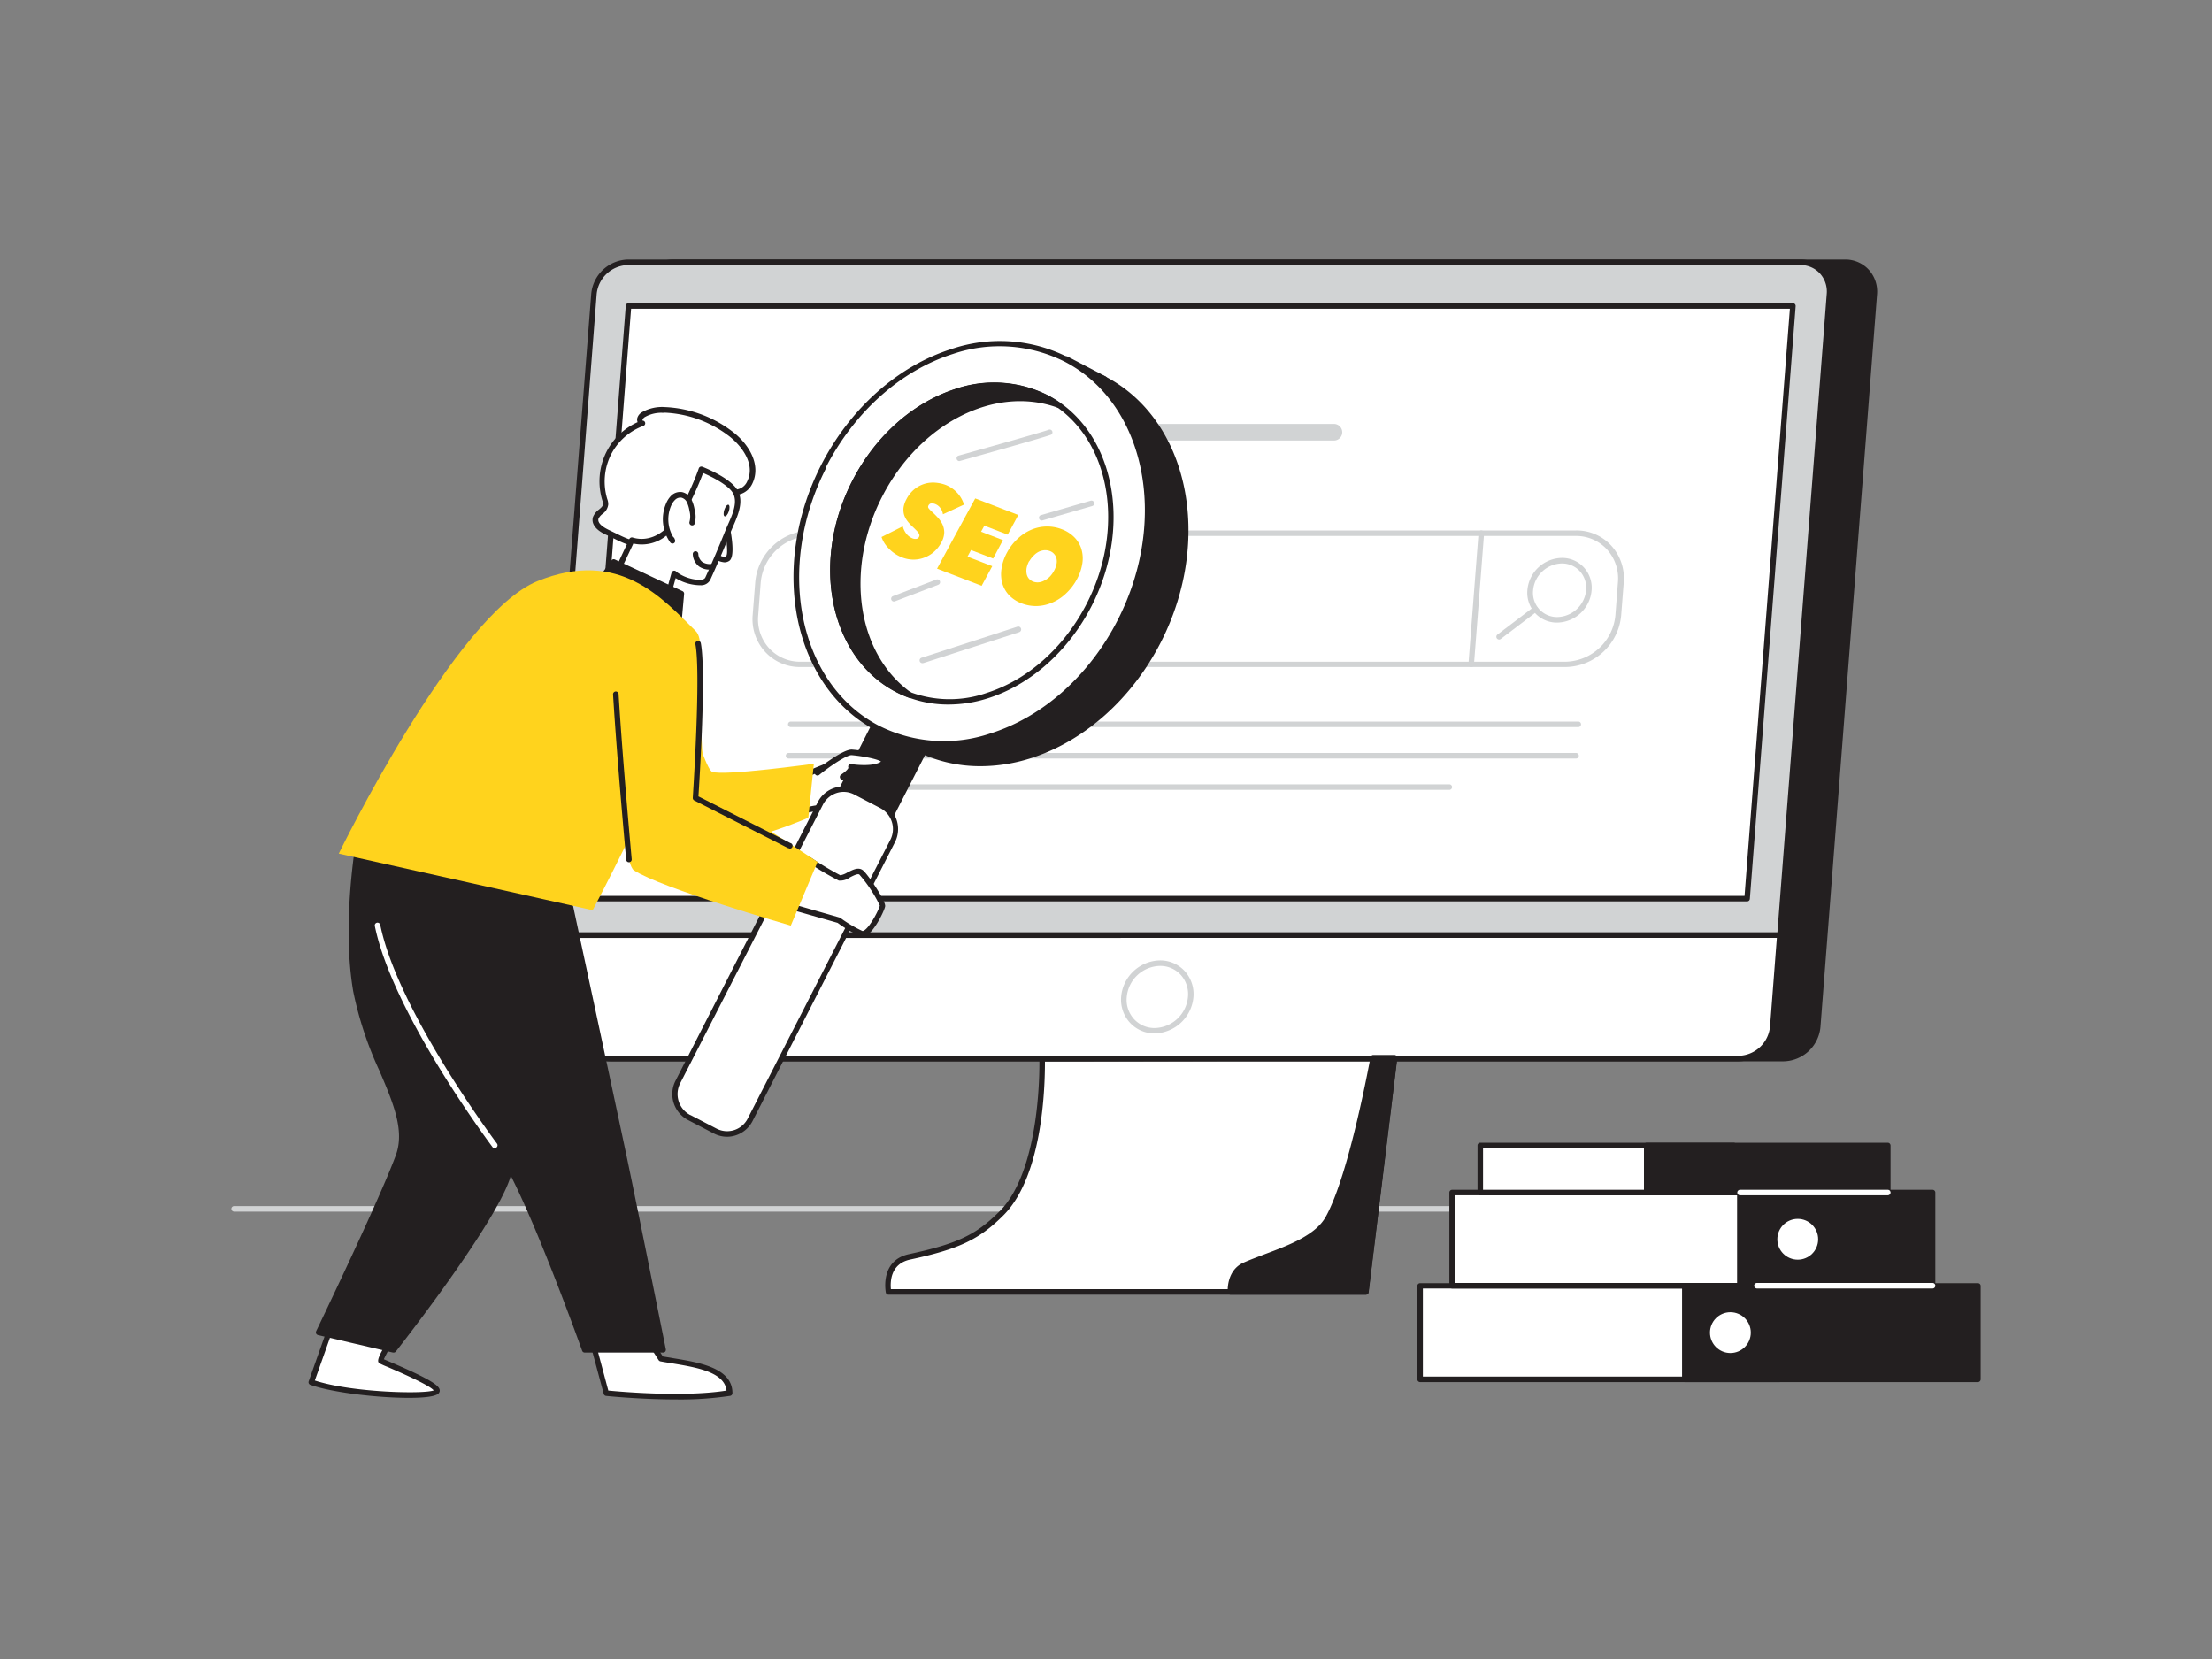 <svg id="_190_seo_flatline" data-name="#190_seo_flatline" xmlns="http://www.w3.org/2000/svg" viewBox="0 0 400 300"><rect x="0" y="0" width="400" height="300" fill="#808080" stroke="none"/><path d="M326.62,219.1H42.33a.51.51,0,0,1-.5-.5.5.5,0,0,1,.5-.5H326.62a.5.5,0,0,1,.5.5A.51.51,0,0,1,326.62,219.1Z" fill="#d1d3d4"/><path d="M252.18,191.27,247,233.62H160.67s-1.11-5.28,3.8-6.34c8.81-1.9,12.31-3.55,16.63-7.87,8-8,7.35-28,7.35-28Z" fill="#fff"/><path d="M247,234.12H160.67a.49.49,0,0,1-.49-.4c0-.06-1.14-5.78,4.19-6.93,8.74-1.88,12.11-3.47,16.37-7.73,7.73-7.72,7.21-27.43,7.21-27.62a.47.47,0,0,1,.14-.37.51.51,0,0,1,.35-.15l63.74-.15h0a.52.52,0,0,1,.38.17.51.51,0,0,1,.12.39l-5.18,42.35A.5.5,0,0,1,247,234.12Zm-85.9-1h85.46l5.06-41.35-62.66.15c0,3.26-.09,20.44-7.51,27.85-4.38,4.37-8,6.09-16.87,8C160.92,228.56,161,231.94,161.1,233.12Z" fill="#231f20"/><path d="M328.71,185.64,330,169.11l9-115.9a5.24,5.24,0,0,0-5.27-5.78h-212a6.32,6.32,0,0,0-6.17,5.78L105.24,185.64a5.24,5.24,0,0,0,5.27,5.78h212A6.33,6.33,0,0,0,328.71,185.64Z" fill="#231f20"/><path d="M322.54,191.92h-212a5.71,5.71,0,0,1-4.25-1.83,5.85,5.85,0,0,1-1.52-4.49L115,53.17a6.83,6.83,0,0,1,6.66-6.24h212a5.74,5.74,0,0,1,4.25,1.82,5.88,5.88,0,0,1,1.52,4.5L329.2,185.68A6.83,6.83,0,0,1,322.54,191.92Zm-200.9-144A5.82,5.82,0,0,0,116,53.25L105.74,185.68a4.84,4.84,0,0,0,1.25,3.73,4.74,4.74,0,0,0,3.52,1.51h212a5.83,5.83,0,0,0,5.67-5.32h0L338.44,53.17a4.86,4.86,0,0,0-1.25-3.74,4.73,4.73,0,0,0-3.52-1.5Z" fill="#231f20"/><path d="M321.87,169.11H98.41l9-115.9a6.3,6.3,0,0,1,6.16-5.78h212a5.24,5.24,0,0,1,5.27,5.78Z" fill="#d1d3d4"/><path d="M321.88,169.61H98.41a.5.5,0,0,1-.5-.54l9-115.9a6.83,6.83,0,0,1,6.66-6.24h212a5.74,5.74,0,0,1,4.25,1.82,5.87,5.87,0,0,1,1.52,4.49l-9,115.91A.49.49,0,0,1,321.88,169.61ZM99,168.61H321.41l8.92-115.44a4.86,4.86,0,0,0-1.25-3.74,4.73,4.73,0,0,0-3.52-1.5h-212a5.82,5.82,0,0,0-5.67,5.32Z" fill="#231f20"/><polygon points="315.93 162.53 105.37 162.53 113.65 55.36 324.21 55.36 315.93 162.53" fill="#fff"/><path d="M315.93,163H105.37a.52.52,0,0,1-.37-.16.53.53,0,0,1-.13-.38l8.29-107.17a.49.49,0,0,1,.49-.46H324.21a.51.51,0,0,1,.37.16.52.52,0,0,1,.13.38l-8.28,107.16A.5.5,0,0,1,315.93,163Zm-210-1H315.47l8.2-106.17H114.12Z" fill="#231f20"/><path d="M314.43,191.42h-212a5.26,5.26,0,0,1-5.28-5.78l1.28-16.53H321.87l-1.27,16.53A6.33,6.33,0,0,1,314.43,191.42Z" fill="#fff"/><path d="M314.43,191.92h-212a5.72,5.72,0,0,1-4.26-1.83,5.85,5.85,0,0,1-1.52-4.49l1.28-16.53a.5.5,0,0,1,.5-.46H321.88a.5.5,0,0,1,.36.16.49.49,0,0,1,.13.38l-1.27,16.53A6.84,6.84,0,0,1,314.43,191.92ZM98.87,169.61l-1.24,16.07a4.92,4.92,0,0,0,1.25,3.74,4.74,4.74,0,0,0,3.53,1.5h212a5.83,5.83,0,0,0,5.67-5.32l1.23-16Z" fill="#231f20"/><path d="M241.22,79.66h-48.1a1.5,1.5,0,0,1,0-3h48.1a1.5,1.5,0,0,1,0,3Z" fill="#d1d3d4"/><path d="M283.12,120.62H144.73a8.52,8.52,0,0,1-6.35-2.73,8.74,8.74,0,0,1-2.27-6.72l.46-5.88a10.25,10.25,0,0,1,10-9.37H285a8.52,8.52,0,0,1,6.35,2.73,8.77,8.77,0,0,1,2.27,6.71l-.46,5.89A10.26,10.26,0,0,1,283.12,120.62ZM146.56,96.92a9.24,9.24,0,0,0-9,8.44l-.45,5.89a7.73,7.73,0,0,0,2,6,7.55,7.55,0,0,0,5.62,2.41H283.12a9.25,9.25,0,0,0,9-8.45l.45-5.88a7.81,7.81,0,0,0-2-6A7.57,7.57,0,0,0,285,96.92Z" fill="#d1d3d4"/><path d="M266,120.62h0a.5.5,0,0,1-.46-.53l1.83-23.7a.5.5,0,0,1,1,.08l-1.83,23.69A.5.5,0,0,1,266,120.62Z" fill="#d1d3d4"/><path d="M281.61,112.58a5.34,5.34,0,0,1-4-1.7,5.46,5.46,0,0,1-1.41-4.18,6.36,6.36,0,0,1,6.2-5.81,5.32,5.32,0,0,1,4,1.7,5.44,5.44,0,0,1,1.41,4.18A6.35,6.35,0,0,1,281.61,112.58Zm.82-10.69a5.33,5.33,0,0,0-5.2,4.88,4.4,4.4,0,0,0,1.15,3.43,4.33,4.33,0,0,0,3.23,1.38,5.35,5.35,0,0,0,5.21-4.88h0a4.49,4.49,0,0,0-1.15-3.43A4.37,4.37,0,0,0,282.43,101.89Z" fill="#d1d3d4"/><path d="M271.09,115.65a.51.51,0,0,1-.4-.2.5.5,0,0,1,.09-.7l6.58-5a.5.5,0,0,1,.61.79l-6.58,5A.49.49,0,0,1,271.09,115.65Z" fill="#d1d3d4"/><path d="M285.44,131.48H143a.5.5,0,0,1-.5-.5.5.5,0,0,1,.5-.5h142.4a.5.5,0,0,1,.5.5A.5.5,0,0,1,285.44,131.48Z" fill="#d1d3d4"/><path d="M285,137.16H142.6a.5.5,0,0,1-.5-.5.5.5,0,0,1,.5-.5H285a.5.5,0,0,1,.5.5A.5.5,0,0,1,285,137.16Z" fill="#d1d3d4"/><path d="M262.08,142.83H142.16a.5.5,0,0,1-.5-.5.5.5,0,0,1,.5-.5H262.08a.5.5,0,0,1,.5.5A.5.5,0,0,1,262.08,142.83Z" fill="#d1d3d4"/><path d="M208.81,186.87a6,6,0,0,1-4.47-1.92,6.18,6.18,0,0,1-1.6-4.72,7.19,7.19,0,0,1,7-6.56,6,6,0,0,1,4.47,1.91,6.18,6.18,0,0,1,1.6,4.72h0A7.2,7.2,0,0,1,208.81,186.87Zm.94-12.2a6.17,6.17,0,0,0-6,5.63,5.17,5.17,0,0,0,1.33,4,5,5,0,0,0,3.74,1.6,6.17,6.17,0,0,0,6-5.64,5.19,5.19,0,0,0-1.33-4A5,5,0,0,0,209.75,174.67Zm5.57,5.6h0Z" fill="#d1d3d4"/><path d="M248.36,191.27s-3.74,21-8.13,29c-2.56,4.63-10.34,6.38-15.14,8.55-2.86,1.28-2.58,4.84-2.58,4.84H247l5.18-42.35Z" fill="#231f20"/><path d="M247,234.12H222.51a.5.5,0,0,1-.5-.46c0-.16-.27-3.93,2.87-5.34,1.17-.52,2.48-1,3.88-1.54,4.3-1.61,9.17-3.43,11-6.79,4.3-7.8,8-28.6,8.08-28.81a.5.5,0,0,1,.49-.41h3.82a.5.5,0,0,1,.38.17.51.51,0,0,1,.12.39l-5.18,42.35A.5.5,0,0,1,247,234.12Zm-24-1h23.55l5.06-41.35h-2.84c-.57,3.06-4,21.28-8.12,28.7-2,3.68-7.09,5.58-11.55,7.25-1.38.51-2.68,1-3.82,1.51A4.31,4.31,0,0,0,223,233.12Z" fill="#231f20"/><path d="M145.51,146.58a25.42,25.42,0,0,1,8.38-.69c4.62.39,6.87-2.22,7-4.27s-4-4.33-7-4.23-10.44,3.76-10.44,3.76Z" fill="#fff"/><path d="M145.51,147.08a.49.49,0,0,1-.47-.32l-2-5.44a.48.48,0,0,1,.24-.62c.31-.15,7.56-3.7,10.64-3.81a9.61,9.61,0,0,1,6.46,2.55,3,3,0,0,1,1,2.2,4.51,4.51,0,0,1-1.65,3.15,7.55,7.55,0,0,1-5.87,1.6,25.4,25.4,0,0,0-8.19.67A.36.36,0,0,1,145.51,147.08Zm-1.43-5.68,1.74,4.58a26.77,26.77,0,0,1,8.11-.59,6.63,6.63,0,0,0,5.13-1.35,3.6,3.6,0,0,0,1.3-2.45,2.16,2.16,0,0,0-.74-1.45,8.68,8.68,0,0,0-5.72-2.25C151.43,138,145.67,140.64,144.08,141.4Z" fill="#231f20"/><path d="M119.85,111.17s6.91,27.6,8.94,28.4,18.38-1.46,18.38-1.46l-1,9.76s-18.36,8.06-24.33,3.56-22.15-25.89-22.15-25.89Z" fill="#ffd31d"/><polygon points="151.04 145 160.06 149.7 169.51 131.21 160.49 126.51 151.04 145" fill="#231f20"/><path d="M160.06,150.2a.64.64,0,0,1-.23,0l-9-4.71a.49.49,0,0,1-.21-.67L160,126.28a.5.5,0,0,1,.3-.25.51.51,0,0,1,.38,0l9,4.7a.51.51,0,0,1,.22.67l-9.45,18.49a.51.51,0,0,1-.29.25A.41.41,0,0,1,160.06,150.2Zm-8.35-5.41,8.14,4.24,9-17.6-8.13-4.24Z" fill="#231f20"/><polyline points="158.7 131.64 192.78 64.94 199.7 68.54" fill="#231f20"/><path d="M158.7,132.14a.46.46,0,0,1-.22-.06.49.49,0,0,1-.22-.67l34.08-66.7a.48.48,0,0,1,.29-.25.5.5,0,0,1,.38,0l6.92,3.61a.5.5,0,0,1,.21.67.49.49,0,0,1-.67.21L193,65.61l-33.85,66.26A.5.5,0,0,1,158.7,132.14Z" fill="#231f20"/><ellipse cx="182.66" cy="101.89" rx="37.45" ry="30.23" transform="translate(10.65 220.89) rotate(-63.83)" fill="#231f20"/><path d="M177.32,138.55a25.73,25.73,0,0,1-11.93-2.86c-15-7.83-19.5-29.37-10-48,5.23-10.25,13.81-17.91,23.54-21a27.18,27.18,0,0,1,21,1.42c15,7.83,19.5,29.36,10,48-5.24,10.25-13.82,17.9-23.54,21A29.89,29.89,0,0,1,177.32,138.55ZM188,66.24a28.9,28.9,0,0,0-8.75,1.39c-9.47,3-17.83,10.5-22.95,20.51h0c-9.27,18.15-5,39.08,9.55,46.66a26.26,26.26,0,0,0,20.22,1.36c9.47-3,17.83-10.5,23-20.52,9.27-18.14,5-39.08-9.55-46.66A24.81,24.81,0,0,0,188,66.24ZM155.85,87.92h0Z" fill="#231f20"/><ellipse cx="175.74" cy="98.29" rx="37.45" ry="30.23" transform="translate(10.02 212.67) rotate(-63.83)" fill="#fff"/><path d="M170.41,135a25.63,25.63,0,0,1-11.94-2.87c-15-7.83-19.5-29.36-10-48h0c5.24-10.25,13.82-17.9,23.54-21a27.22,27.22,0,0,1,21,1.42c15,7.83,19.5,29.37,10,48-5.23,10.25-13.81,17.91-23.54,21A29.59,29.59,0,0,1,170.41,135Zm-21-50.41c-9.27,18.14-5,39.08,9.56,46.66a26.19,26.19,0,0,0,20.21,1.35c9.47-3,17.84-10.5,22.95-20.51,9.27-18.15,5-39.08-9.55-46.66A26.24,26.24,0,0,0,172.34,64c-9.47,3-17.84,10.5-23,20.52Z" fill="#231f20"/><ellipse cx="175.74" cy="98.29" rx="29.64" ry="23.92" transform="translate(10.02 212.67) rotate(-63.83)" fill="#fff"/><path d="M171.52,127.4a20.35,20.35,0,0,1-9.49-2.28c-11.94-6.22-15.5-23.32-7.94-38.12,4.15-8.14,11-14.21,18.68-16.68a21.66,21.66,0,0,1,16.69,1.13c11.94,6.22,15.5,23.33,7.94,38.12-4.16,8.14-11,14.22-18.69,16.68A23.53,23.53,0,0,1,171.52,127.4ZM180,70.15a23,23,0,0,0-6.93,1.12C165.61,73.66,159,79.56,155,87.46h0c-7.31,14.3-3.94,30.8,7.51,36.78a20.37,20.37,0,0,0,15.92,1.06c7.47-2.38,14.06-8.28,18.1-16.18,7.31-14.31,3.94-30.81-7.52-36.78A19.16,19.16,0,0,0,180,70.15ZM154.53,87.23h0Z" fill="#231f20"/><path d="M154.53,87.23c-7.44,14.58-4,31.34,7.73,37.45a18.68,18.68,0,0,0,2.34,1c-9.94-7-12.5-22.5-5.54-36.12s21-20.51,32.35-16.37a18.5,18.5,0,0,0-2.19-1.33C177.51,65.79,162,72.65,154.53,87.23Z" fill="#231f20"/><path d="M164.6,126.21a.47.47,0,0,1-.17,0,18.63,18.63,0,0,1-2.41-1.06c-11.93-6.22-15.49-23.32-7.93-38.12,4.16-8.14,11-14.22,18.69-16.68a21.61,21.61,0,0,1,16.67,1.13,18,18,0,0,1,2.25,1.37.5.5,0,0,1,.15.64.49.49,0,0,1-.61.23c-11.3-4.11-24.94,2.82-31.74,16.13s-4.49,28.56,5.38,35.48a.49.49,0,0,1,.16.64A.5.5,0,0,1,164.6,126.21ZM180,70.15a22.75,22.75,0,0,0-6.93,1.12C165.61,73.66,159,79.56,155,87.46c-7.06,13.82-4.16,29.68,6.36,36.13-7.71-8-9-21.91-2.73-34.23S176.94,70,187.83,71.78A19.36,19.36,0,0,0,180,70.15Z" fill="#231f20"/><path d="M124.62,202.07l4.7,2.46a4.69,4.69,0,0,0,6.35-2.05l25.74-50.38a4.79,4.79,0,0,0-2-6.41l-4.71-2.45a4.68,4.68,0,0,0-6.34,2l-25.74,50.38A4.78,4.78,0,0,0,124.62,202.07Z" fill="#fff"/><path d="M131.48,205.56a5.18,5.18,0,0,1-2.39-.59l-4.7-2.45h0a5.29,5.29,0,0,1-2.24-7.08l25.73-50.39a5.2,5.2,0,0,1,7-2.26l4.7,2.46a5.28,5.28,0,0,1,2.24,7.08l-25.73,50.38a5.21,5.21,0,0,1-3.06,2.6A5.06,5.06,0,0,1,131.48,205.56Zm-6.63-3.93,4.71,2.45a4.17,4.17,0,0,0,5.66-1.83L161,151.87a4.28,4.28,0,0,0-1.81-5.74l-4.71-2.45a4.12,4.12,0,0,0-3.19-.28,4.25,4.25,0,0,0-2.48,2.11L123,195.89a4.28,4.28,0,0,0,1.81,5.74Z" fill="#231f20"/><path d="M163.15,100.81a6.72,6.72,0,0,1-1.28-.66,6.12,6.12,0,0,1-1.07-.88,6.28,6.28,0,0,1-.83-1,5.15,5.15,0,0,1-.56-1.16l3.84-1.93a3.58,3.58,0,0,0,.6,1.27,2.67,2.67,0,0,0,1.17.91,1.45,1.45,0,0,0,.65.09.62.62,0,0,0,.52-.36.54.54,0,0,0,.07-.34.88.88,0,0,0-.17-.38,3.23,3.23,0,0,0-.46-.53c-.2-.21-.46-.46-.78-.76a6.66,6.66,0,0,1-.82-.94,3.45,3.45,0,0,1-.55-1.08,3.36,3.36,0,0,1-.09-1.28,4.52,4.52,0,0,1,.54-1.54,5.58,5.58,0,0,1,1.52-1.85,5.51,5.51,0,0,1,1.84-.93,5.33,5.33,0,0,1,1.94-.17,6.94,6.94,0,0,1,1.81.41,5.68,5.68,0,0,1,2,1.36,5.38,5.38,0,0,1,1.28,2.19L170.51,93a2.29,2.29,0,0,0-.5-1.18,2.06,2.06,0,0,0-.86-.66,1.61,1.61,0,0,0-.74-.13.62.62,0,0,0-.49.34.45.45,0,0,0,0,.54,5.47,5.47,0,0,0,.66.68c.33.3.66.63,1,1a4.91,4.91,0,0,1,.84,1.22,3.61,3.61,0,0,1,.33,1.48,3.89,3.89,0,0,1-.52,1.79,6,6,0,0,1-1.49,1.84,5.63,5.63,0,0,1-1.84,1,5.42,5.42,0,0,1-1.95.27A5.85,5.85,0,0,1,163.15,100.81Z" fill="#ffd31d"/><path d="M176.35,90.13l7.79,3-1.92,3.55L178,95.06l-.59,1.09,3.95,1.52L179.59,101l-4-1.53-.64,1.19,4.48,1.72-1.92,3.55-8.06-3.1Z" fill="#ffd31d"/><path d="M182.1,99.92a9.35,9.35,0,0,1,2-2.57,8.26,8.26,0,0,1,2.45-1.58A7.33,7.33,0,0,1,192,95.7a6.29,6.29,0,0,1,2.25,1.43,5.22,5.22,0,0,1,1.28,2.09,5.87,5.87,0,0,1,.2,2.6,8.69,8.69,0,0,1-1,2.94,10,10,0,0,1-2,2.59,8.3,8.3,0,0,1-2.49,1.63,7.43,7.43,0,0,1-2.74.61,7.22,7.22,0,0,1-2.75-.48,6.14,6.14,0,0,1-2.24-1.44,5.28,5.28,0,0,1-1.25-2.14,6.27,6.27,0,0,1-.16-2.65A8.64,8.64,0,0,1,182.1,99.92Zm4,1.55a4.61,4.61,0,0,0-.45,1.21,3,3,0,0,0,0,1.08,1.9,1.9,0,0,0,.4.86,1.94,1.94,0,0,0,.78.55,2.27,2.27,0,0,0,1,.13,2.66,2.66,0,0,0,1-.31,3.73,3.73,0,0,0,1-.71,4.9,4.9,0,0,0,.78-1.08,4.13,4.13,0,0,0,.44-1.19,2.42,2.42,0,0,0,0-1,1.89,1.89,0,0,0-.42-.82,1.83,1.83,0,0,0-.78-.54,2.41,2.41,0,0,0-1-.15,3,3,0,0,0-1,.27,3.41,3.41,0,0,0-.92.69A4.42,4.42,0,0,0,186.14,101.47Z" fill="#ffd31d"/><path d="M166.88,119.92a.5.5,0,0,1-.16-1l17.26-5.6a.5.5,0,0,1,.31,1L167,119.9A.39.39,0,0,1,166.88,119.92Z" fill="#d1d3d4"/><path d="M173.47,83.38A.5.5,0,0,1,173,83a.49.49,0,0,1,.34-.61c6.24-1.74,15.73-4.42,16.32-4.69a.5.5,0,0,1,.42.9c-.81.38-14.87,4.3-16.47,4.75Z" fill="#d1d3d4"/><path d="M161.65,108.77a.49.49,0,0,1-.47-.32.5.5,0,0,1,.29-.65l7.85-3a.5.5,0,1,1,.35.94l-7.85,3A.51.51,0,0,1,161.65,108.77Z" fill="#d1d3d4"/><path d="M188.38,94.13a.5.5,0,0,1-.48-.36.49.49,0,0,1,.34-.62l9-2.61a.51.51,0,0,1,.62.34.49.49,0,0,1-.34.62l-9,2.61Z" fill="#d1d3d4"/><path d="M70.76,242.44s-2.21,3.43-1.82,3.69,10.82,4.35,10,5.54-16,.65-22.69-1.72l3.78-10.67" fill="#fff"/><path d="M73.94,252.78c-5.55,0-13.84-.94-17.82-2.36a.49.49,0,0,1-.3-.63l3.78-10.67a.51.51,0,0,1,.64-.31.5.5,0,0,1,.3.64l-3.61,10.19c6.67,2.18,19.64,2.49,21.5,1.79-.57-.69-3.4-2.12-8.41-4.27a14.31,14.31,0,0,1-1.36-.61c-.36-.24-.8-.54,1.68-4.38A.51.51,0,0,1,71,242a.5.5,0,0,1,.15.7,21.88,21.88,0,0,0-1.74,3.1l1,.42c6.32,2.71,8.78,4.07,9.07,5a.74.74,0,0,1-.09.65C79,252.52,76.85,252.78,73.94,252.78Z" fill="#231f20"/><path d="M107.17,242.71l2.48,9.22s13.69,1.45,22.3,0c0-4.78-7.44-5.27-12.39-6.19l-2.87-4.48Z" fill="#fff"/><path d="M122.36,253.07c-6.59,0-12.67-.63-12.76-.64a.5.5,0,0,1-.43-.37l-2.48-9.22a.49.49,0,0,1,.06-.41.59.59,0,0,1,.35-.22l9.51-1.45a.5.5,0,0,1,.5.23l2.75,4.3,1.84.31c4.79.78,10.75,1.76,10.75,6.33a.5.5,0,0,1-.42.49A60.35,60.35,0,0,1,122.36,253.07ZM110,251.46c2.13.21,13.68,1.23,21.38,0-.38-3.37-5.42-4.19-9.88-4.93-.72-.11-1.42-.23-2.07-.35a.52.52,0,0,1-.33-.22l-2.7-4.21-8.64,1.32Z" fill="#231f20"/><path d="M65,151.43s-2.8,15.14-.62,27.79S74.93,201.08,72.07,209s-14.45,31.94-14.45,31.94l13.56,3.16s19.92-25.38,21-32.61-6.52-29.73-6.52-29.73Z" fill="#231f20"/><path d="M71.18,244.59h-.11l-13.56-3.16a.55.55,0,0,1-.34-.27.56.56,0,0,1,0-.44c.12-.24,11.6-24.1,14.43-31.89,1.6-4.43-.52-9.44-3-15.23a64.59,64.59,0,0,1-4.72-14.29c-2.17-12.59.59-27.81.62-28a.5.5,0,0,1,.39-.4.51.51,0,0,1,.52.21L86,181.47a.52.52,0,0,1,.06.13c.31.92,7.59,22.68,6.54,30S72.39,243.36,71.58,244.4A.51.51,0,0,1,71.18,244.59Zm-12.84-4L71,243.53c2.06-2.65,19.7-25.48,20.66-32.12,1-6.85-6-28.09-6.48-29.43L65.31,152.75c-.6,3.84-2.2,16-.41,26.38a63.82,63.82,0,0,0,4.65,14.07c2.53,6,4.73,11.16,3,16C69.94,216.32,60.1,236.91,58.34,240.58Z" fill="#231f20"/><path d="M102.58,161.3s8.37,39,10.2,47.69,7.13,35.1,7.13,35.1H105.74s-11.57-32.47-16.27-37-14.77-23-19.2-33.08-2.08-22.63-2.08-22.63Z" fill="#231f20"/><path d="M119.91,244.59H105.74a.5.5,0,0,1-.47-.33c-.12-.32-11.59-32.41-16.14-36.76-4.74-4.52-14.83-23-19.32-33.24s-2.14-22.79-2.12-22.92a.49.49,0,0,1,.23-.33.48.48,0,0,1,.4-.06l34.39,9.87a.51.51,0,0,1,.36.38c.08.39,8.39,39.09,10.2,47.68s7.08,34.85,7.13,35.11a.53.53,0,0,1-.1.42A.53.53,0,0,1,119.91,244.59Zm-13.82-1H119.3c-.8-4-5.36-26.64-7-34.5-1.72-8.2-9.36-43.78-10.14-47.39l-33.56-9.63c-.38,2.5-1.66,13.11,2.14,21.79,4.46,10.17,14.43,28.48,19.09,32.92S104.79,240,106.09,243.59Z" fill="#231f20"/><path d="M112.91,97.71c-1-.41-2-1-3.18-1.5s-2.39-1.44-2-2.58c.32-1,1.76-1.38,1.83-2.41a2.34,2.34,0,0,0-.15-.83,11.44,11.44,0,0,1,.65-8.31,11.23,11.23,0,0,1,6.17-5.53c-.35,0-.58-.44-.49-.79a1.39,1.39,0,0,1,.68-.79,6.89,6.89,0,0,1,3.8-.82,20.91,20.91,0,0,1,11.7,4.17c2.63,1.9,5.32,5.5,3.69,8.93A3,3,0,0,1,132.28,89c-2,3.58-4.87,5.49-8.32,7.37a15.93,15.93,0,0,1-7.61,2A8.81,8.81,0,0,1,112.91,97.71Z" fill="#fff"/><path d="M116.36,98.9h0a9.29,9.29,0,0,1-3.63-.72c-.61-.25-1.2-.54-1.82-.85-.44-.22-.89-.44-1.38-.66-1.81-.83-2.67-2-2.29-3.2a3.15,3.15,0,0,1,1.07-1.33c.39-.33.72-.61.74-1a1.5,1.5,0,0,0-.11-.58,11.89,11.89,0,0,1,.67-8.74,11.7,11.7,0,0,1,5.69-5.48,1.25,1.25,0,0,1-.06-.74,1.82,1.82,0,0,1,.9-1.09,7.4,7.4,0,0,1,4.08-.9,21.63,21.63,0,0,1,12,4.26c3.1,2.25,5.49,6.08,3.84,9.55a3.55,3.55,0,0,1-3.51,2.09c-2.13,3.65-5.28,5.58-8.34,7.25A16.4,16.4,0,0,1,116.36,98.9Zm3.56-24.25a6,6,0,0,0-3.26.74,1,1,0,0,0-.46.49.28.28,0,0,0,0,.18.47.47,0,0,1,.47.41.5.5,0,0,1-.34.55,10.71,10.71,0,0,0-5.89,5.28,10.92,10.92,0,0,0-.63,7.94,2.57,2.57,0,0,1,.18,1A2.41,2.41,0,0,1,109,92.9a2.38,2.38,0,0,0-.77.88c-.31,1,1.41,1.82,1.76,2l1.4.68c.61.3,1.18.58,1.76.82h0a8.27,8.27,0,0,0,3.25.65h0a15.46,15.46,0,0,0,7.36-2c3.77-2,6.31-3.89,8.12-7.18a.51.51,0,0,1,.59-.23A2.49,2.49,0,0,0,135.14,87c1.6-3.37-1.47-6.81-3.53-8.31a20.56,20.56,0,0,0-11.42-4.07Z" fill="#231f20"/><path d="M131.36,94.9s1.14,5.45.2,6.11-2.65-.71-2.65-.71" fill="#fff"/><path d="M131,101.69a4.46,4.46,0,0,1-2.35-1,.5.5,0,0,1-.08-.7.52.52,0,0,1,.71-.08c.44.36,1.58,1,2,.69s.15-3-.4-5.6a.5.5,0,0,1,1-.2c.45,2.15,1.05,5.88,0,6.62A1.58,1.58,0,0,1,131,101.69Z" fill="#231f20"/><path d="M133,89c1.22,2.2-.53,5.13-1.34,7.16q-1.72,4.29-3.63,8.5c-.81,1.78-5.48,0-6.09-.91l-2.08,7.47-8.31-7.7,2.72-5.78S117.42,99,120.69,96s6.16-11.13,6.16-11.13S131.8,86.8,133,89Z" fill="#fff"/><path d="M119.85,111.67a.51.51,0,0,1-.34-.13l-8.31-7.71a.49.49,0,0,1-.11-.58l2.72-5.78a.5.5,0,0,1,.64-.25c.11,0,2.93,1.12,5.91-1.59,3.14-2.86,6-10.85,6-10.93a.51.51,0,0,1,.27-.29.48.48,0,0,1,.39,0c.21.08,5.12,2,6.39,4.31h0c1.13,2,0,4.52-.85,6.5-.17.38-.33.75-.47,1.09-1.14,2.86-2.37,5.72-3.64,8.52a1.86,1.86,0,0,1-1.68,1,8.72,8.72,0,0,1-4.59-1.29l-1.87,6.74a.51.51,0,0,1-.35.35A.3.3,0,0,1,119.85,111.67Zm-7.7-8.32,7.43,6.9,1.86-6.69a.54.54,0,0,1,.4-.36.51.51,0,0,1,.49.21,7.3,7.3,0,0,0,4.36,1.44q.7-.06.87-.45c1.27-2.78,2.48-5.63,3.62-8.47.14-.35.31-.73.48-1.12.8-1.79,1.78-4,.89-5.62h0c-.81-1.47-3.84-3-5.41-3.66-.68,1.83-3.22,8.2-6.11,10.84a7,7,0,0,1-6.5,1.92Z" fill="#231f20"/><path d="M128.79,102.44a2.48,2.48,0,0,1-3-2.27" fill="#fff"/><path d="M128.32,103a3.25,3.25,0,0,1-1.94-.59,3,3,0,0,1-1.1-2.18.5.5,0,0,1,1-.09,2,2,0,0,0,.7,1.46,2.48,2.48,0,0,0,1.72.37.51.51,0,0,1,.58.41.5.5,0,0,1-.4.58A4.33,4.33,0,0,1,128.32,103Z" fill="#231f20"/><path d="M125.19,94.56a4.21,4.21,0,0,0,0-2.28,6.17,6.17,0,0,0-.52-1.71,2,2,0,0,0-1.35-1.09,1.85,1.85,0,0,0-1.46.45,3.65,3.65,0,0,0-.91,1.28,6.67,6.67,0,0,0,.68,6.58l-.09-.23" fill="#fff"/><path d="M121.61,98.29a.51.51,0,0,1-.41-.2,7.26,7.26,0,0,1-.73-7.09,4.2,4.2,0,0,1,1-1.46,2.34,2.34,0,0,1,1.87-.55,2.47,2.47,0,0,1,1.7,1.34,6.67,6.67,0,0,1,.57,1.85,4.63,4.63,0,0,1,0,2.56.5.5,0,0,1-.93-.35,3.84,3.84,0,0,0,0-2,5.8,5.8,0,0,0-.47-1.58,1.52,1.52,0,0,0-1-.82,1.35,1.35,0,0,0-1.06.33,3.19,3.19,0,0,0-.78,1.11,6.22,6.22,0,0,0,.38,5.7.44.44,0,0,1,.22.26l.09.23a.5.5,0,0,1-.22.62A.53.53,0,0,1,121.61,98.29Z" fill="#231f20"/><ellipse cx="131.4" cy="92.33" rx="1.1" ry="0.43" transform="translate(2.62 188.29) rotate(-71.79)" fill="#231f20"/><path d="M108.87,104.45l2.07-2.84,12.24,5.74-.48,5.24A26.5,26.5,0,0,1,108.87,104.45Z" fill="#231f20"/><path d="M122.7,113.09h-.08a26.7,26.7,0,0,1-14.12-8.29.51.51,0,0,1,0-.64l2.08-2.83a.49.49,0,0,1,.61-.16l12.24,5.73a.5.5,0,0,1,.28.5l-.47,5.24a.48.48,0,0,1-.19.35A.51.51,0,0,1,122.7,113.09Zm-13.19-8.68A26.67,26.67,0,0,0,122.25,112l.4-4.33-11.55-5.41Z" fill="#231f20"/><path d="M146.23,155.42a61.39,61.39,0,0,0,5.63,3.38c.91.26,3-1.78,3.91-1s3.95,5.41,3.86,6.06-2.4,5.45-3.79,5a23.43,23.43,0,0,1-4.1-2.43l-9-2.58" fill="#fff"/><path d="M156,169.39a1.13,1.13,0,0,1-.36-.06,22.26,22.26,0,0,1-4.17-2.45l-8.94-2.55a.5.5,0,1,1,.27-1l9,2.58a.46.46,0,0,1,.16.07,22.84,22.84,0,0,0,4,2.37.46.46,0,0,0,.3-.1c1.16-.7,2.75-3.95,2.84-4.49a25,25,0,0,0-3.69-5.6c-.28-.24-1.12.19-1.73.51a3,3,0,0,1-2,.57,53,53,0,0,1-5.77-3.45.5.5,0,0,1,.55-.83,55.62,55.62,0,0,0,5.5,3.32,3.67,3.67,0,0,0,1.26-.5c1-.49,2-1.06,2.84-.39s4.16,5.54,4,6.51c-.09.65-1.77,4.25-3.29,5.19A1.48,1.48,0,0,1,156,169.39Z" fill="#231f20"/><path d="M126.56,115.86s-.15,27.84,1.82,28.1,19.46,11.9,19.46,11.9L143,167.38s-23.52-6.79-28.37-10c-2.57-1.72-3.29-31.81-3.29-31.81Z" fill="#ffd31d"/><path d="M125.78,114.08c-5.93-5.77-13.71-15-28.58-9s-35.94,49.28-35.94,49.28l45.91,10.23S131.31,119.46,125.78,114.08Z" fill="#ffd31d"/><path d="M113.72,155.92a.5.5,0,0,1-.49-.46c0-.17-1.62-17.58-2.37-29.89a.5.5,0,1,1,1-.06c.75,12.29,2.36,29.69,2.37,29.86a.5.5,0,0,1-.45.55Z" fill="#231f20"/><path d="M89.47,207.64a.51.51,0,0,1-.4-.2c-.18-.24-18.06-24.08-21.29-40a.5.5,0,0,1,.39-.59.51.51,0,0,1,.59.39c3.18,15.65,20.93,39.32,21.11,39.56a.5.5,0,0,1-.1.7A.47.47,0,0,1,89.47,207.64Z" fill="#fff"/><path d="M142.71,153.4a.59.59,0,0,1-.23-.05l-16.93-8.6a.5.5,0,0,1-.27-.47c0-.23,1.5-22.46.47-27.8a.51.51,0,0,1,.4-.59.5.5,0,0,1,.58.4c1,5.17-.24,24.82-.43,27.72l16.63,8.44a.5.5,0,0,1-.22,1Z" fill="#231f20"/><path d="M147.84,139.7s4.74-3.8,6.24-3.69,7.2.9,5.56,2.1-5.75.53-5.75.53.45.51-1.51,1.84" fill="#fff"/><path d="M152.38,141a.5.5,0,0,1-.28-.92c1.07-.72,1.28-1.12,1.32-1.23a.52.52,0,0,1,0-.42.5.5,0,0,1,.52-.26c1.08.18,4.16.43,5.37-.45l0,0c-.56-.46-3.34-1-5.33-1.17h0c-.95,0-4,2.08-5.84,3.58a.5.5,0,1,1-.63-.78c.82-.66,5-3.94,6.59-3.8,0,0,5.85.44,6.28,2a.94.94,0,0,1-.47,1c-1.43,1-4.36.84-5.58.7a4.36,4.36,0,0,1-1.68,1.68A.52.52,0,0,1,152.38,141Zm1.13-2h0Zm0,0Z" fill="#231f20"/><rect x="256.8" y="232.54" width="64.99" height="16.89" fill="#fff"/><path d="M321.8,249.93h-65a.51.51,0,0,1-.5-.5V232.54a.5.5,0,0,1,.5-.5h65a.5.5,0,0,1,.5.5v16.89A.5.5,0,0,1,321.8,249.93Zm-64.5-1h64V233h-64Z" fill="#231f20"/><rect x="304.69" y="232.54" width="52.97" height="16.89" fill="#231f20"/><path d="M357.67,249.93h-53a.5.5,0,0,1-.5-.5V232.54a.5.5,0,0,1,.5-.5h53a.5.5,0,0,1,.5.5v16.89A.51.51,0,0,1,357.67,249.93Zm-52.48-1h52V233h-52Z" fill="#231f20"/><rect x="262.59" y="215.65" width="52.07" height="16.89" fill="#fff"/><path d="M314.66,233H262.59a.5.5,0,0,1-.5-.5V215.65a.5.5,0,0,1,.5-.5h52.07a.5.5,0,0,1,.5.5v16.89A.51.51,0,0,1,314.66,233Zm-51.57-1h51.07V216.15H263.09Z" fill="#231f20"/><rect x="314.66" y="215.65" width="34.81" height="16.89" fill="#231f20"/><path d="M349.47,233H314.66a.5.5,0,0,1-.5-.5V215.65a.5.5,0,0,1,.5-.5h34.81a.5.5,0,0,1,.5.5v16.89A.5.5,0,0,1,349.47,233Zm-34.31-1H349V216.15H315.16Z" fill="#231f20"/><circle cx="325.09" cy="224.1" r="3.69" fill="#fff"/><rect x="267.68" y="207.14" width="45.82" height="8.5" fill="#fff"/><path d="M313.5,216.15H267.68a.5.5,0,0,1-.5-.5v-8.51a.5.5,0,0,1,.5-.5H313.5a.5.5,0,0,1,.5.5v8.51A.5.5,0,0,1,313.5,216.15Zm-45.32-1H313v-7.51H268.18Z" fill="#231f20"/><rect x="297.78" y="207.14" width="43.59" height="8.5" fill="#231f20"/><path d="M341.37,216.15H297.78a.5.5,0,0,1-.5-.5v-8.51a.5.5,0,0,1,.5-.5h43.59a.51.51,0,0,1,.5.5v8.51A.51.51,0,0,1,341.37,216.15Zm-43.09-1h42.59v-7.51H298.28Z" fill="#231f20"/><circle cx="312.91" cy="240.98" r="3.69" fill="#fff"/><path d="M349.47,233H317.71a.51.51,0,0,1-.5-.5.5.5,0,0,1,.5-.5h31.76a.5.5,0,0,1,.5.5A.5.5,0,0,1,349.47,233Z" fill="#fff"/><path d="M341.37,216.15H314.66a.5.5,0,0,1-.5-.5.5.5,0,0,1,.5-.5h26.71a.5.5,0,0,1,.5.5A.51.51,0,0,1,341.37,216.15Z" fill="#fff"/></svg>